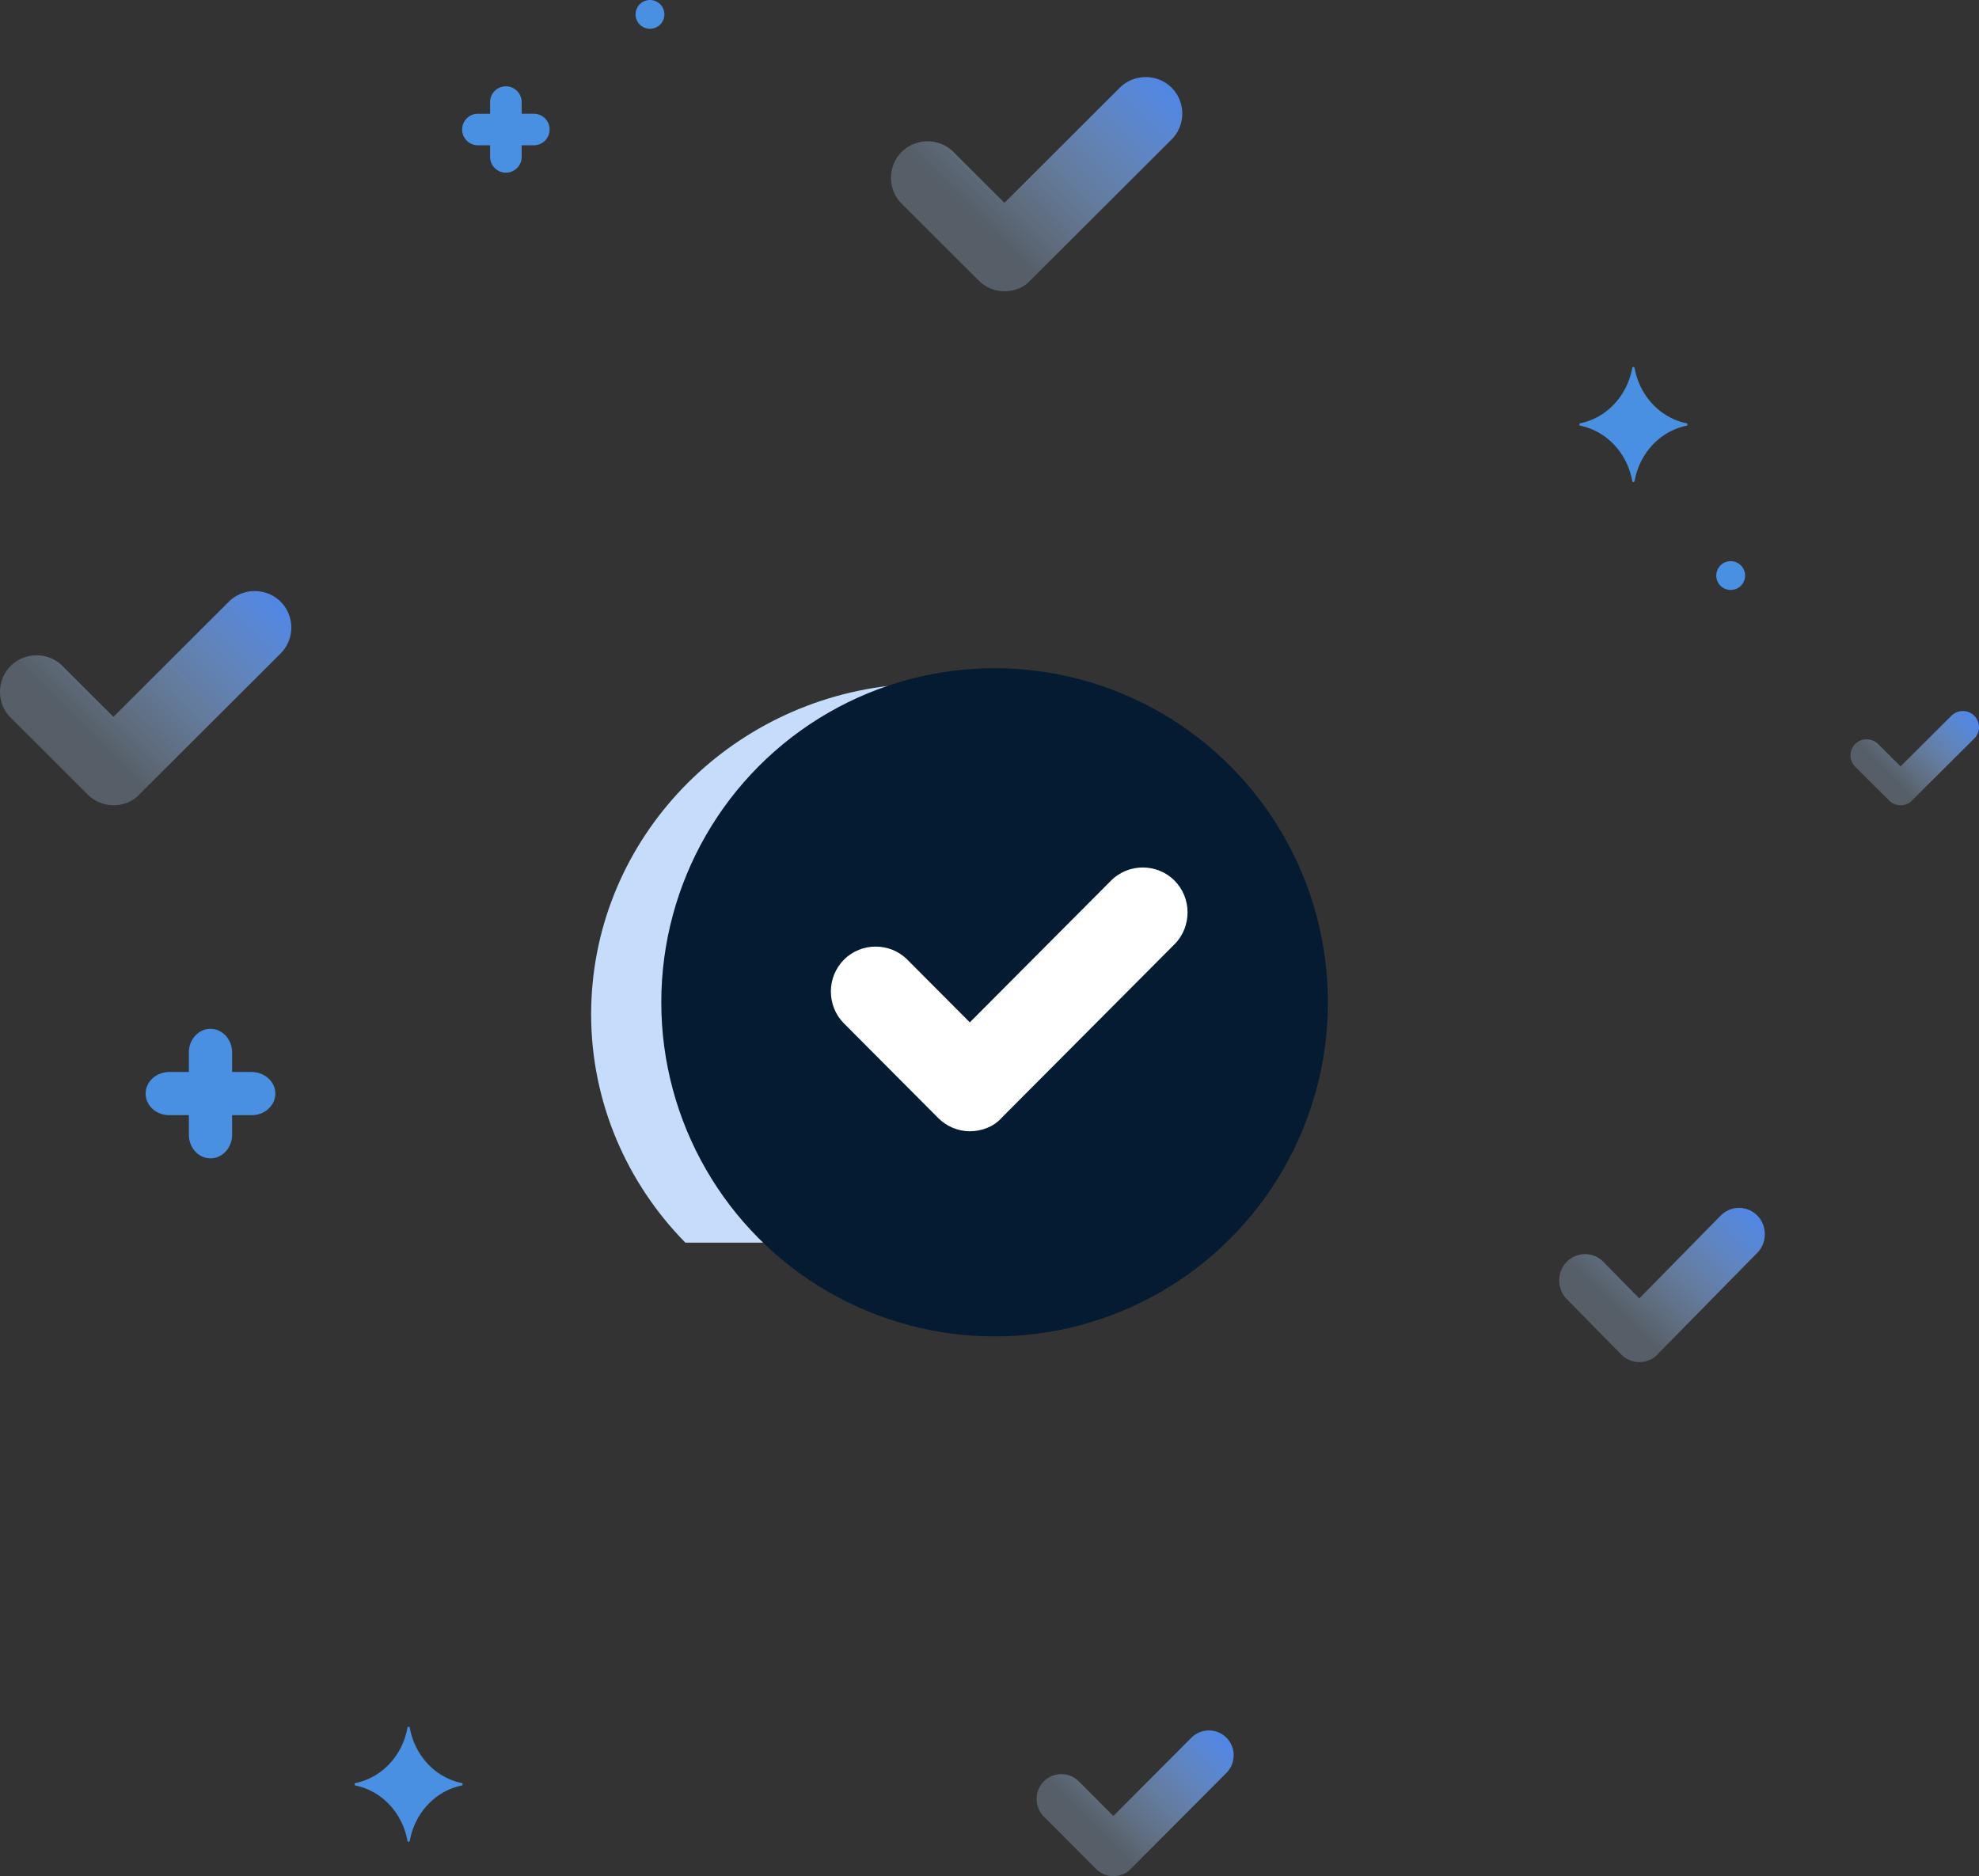 <svg xmlns="http://www.w3.org/2000/svg" width="231" height="219" viewBox="0 0 231 219">
    <rect x="0" y="0" width="231" height="219" fill="#333333" stroke="none"/>
    <defs>
        <linearGradient id="a" x1="30.725%" x2="115.032%" y1="68.919%" y2="7.615%">
            <stop offset="0%" stop-color="#BADCFF" stop-opacity=".256"/>
            <stop offset="100%" stop-color="#4284FB"/>
        </linearGradient>
        <linearGradient id="b" x1="30.725%" x2="115.032%" y1="69.684%" y2="5.903%">
            <stop offset="0%" stop-color="#BADCFF" stop-opacity=".256"/>
            <stop offset="100%" stop-color="#4284FB"/>
        </linearGradient>
        <linearGradient id="c" x1="30.725%" x2="115.032%" y1="68.819%" y2="7.841%">
            <stop offset="0%" stop-color="#BADCFF" stop-opacity=".256"/>
            <stop offset="100%" stop-color="#4284FB"/>
        </linearGradient>
        <linearGradient id="d" x1="30.725%" x2="115.032%" y1="69.117%" y2="7.172%">
            <stop offset="0%" stop-color="#BADCFF" stop-opacity=".256"/>
            <stop offset="100%" stop-color="#4284FB"/>
        </linearGradient>
    </defs>
    <g fill="none" fill-rule="evenodd">
        <g fill="#4A90E2">
            <path d="M27.092 130.176v2.278c0 1.525-1.131 2.76-2.525 2.76-1.393 0-2.521-1.235-2.521-2.76v-2.278h-2.281c-1.527 0-2.765-1.127-2.765-2.518 0-1.392 1.238-2.521 2.765-2.521h2.28v-2.279c0-1.524 1.13-2.76 2.522-2.76 1.394 0 2.525 1.236 2.525 2.76v2.279h2.28c1.527 0 2.766 1.129 2.766 2.52 0 1.392-1.239 2.519-2.765 2.519h-2.281zM196.863 49.407c-3.073-.628-5.478-3.19-6.067-6.462-.018-.079-.093-.127-.166-.11a.142.142 0 0 0-.103.11c-.59 3.273-2.993 5.834-6.067 6.462a.15.15 0 0 0 0 .288c3.074.627 5.478 3.187 6.067 6.461.018.08.092.128.166.11a.142.142 0 0 0 .103-.11c.59-3.274 2.994-5.834 6.067-6.461a.15.15 0 0 0 .101-.179.148.148 0 0 0-.101-.11zM53.897 208.137c-3.073-.628-5.477-3.189-6.067-6.461-.017-.08-.093-.128-.166-.11a.142.142 0 0 0-.102.11c-.59 3.272-2.994 5.833-6.067 6.461a.15.15 0 0 0 0 .288c3.073.628 5.477 3.188 6.067 6.462.017.079.091.128.166.109a.142.142 0 0 0 .102-.11c.59-3.273 2.994-5.833 6.067-6.46a.15.15 0 0 0 .102-.18.148.148 0 0 0-.102-.109zM60.892 16.958v1.36c0 1.014-.826 1.838-1.843 1.838a1.842 1.842 0 0 1-1.843-1.84v-1.358h-1.362a1.841 1.841 0 1 1 0-3.68h1.362V11.92a1.842 1.842 0 0 1 3.686-.001v1.359h1.36a1.841 1.841 0 1 1 0 3.68h-1.36zM202.013 65.508c.447 0 .875.176 1.193.491.078.077.148.163.208.255a1.741 1.741 0 0 1 .25.604c.022.11.033.22.032.33a1.654 1.654 0 0 1-.282.934 1.58 1.58 0 0 1-.208.256 1.7 1.7 0 0 1-2.124.21 1.63 1.63 0 0 1-.618-.757 1.76 1.76 0 0 1-.098-.312 1.757 1.757 0 0 1-.034-.33c.002-.11.013-.221.034-.33a1.77 1.77 0 0 1 .46-.86c.078-.078.164-.149.256-.208a1.665 1.665 0 0 1 .606-.249c.108-.022.217-.034.325-.034zM75.868 0c.446.001.875.176 1.19.49.079.079.148.164.209.256a1.617 1.617 0 0 1 .249.606c.024.108.034.218.034.329a1.737 1.737 0 0 1-.128.642 1.64 1.64 0 0 1-.363.548 1.697 1.697 0 0 1-2.123.209 1.632 1.632 0 0 1-.62-.757 1.734 1.734 0 0 1-.097-.312 1.88 1.88 0 0 1-.033-.33c.002-.111.012-.22.033-.33a1.726 1.726 0 0 1 .253-.605 1.649 1.649 0 0 1 .754-.617c.101-.042.208-.074.316-.095.107-.022.216-.034.326-.034z"/>
        </g>
        <g fill-rule="nonzero" transform="translate(69 78)">
            <path fill="#C5DCFA" d="M34.81 2.053v61.685c0 1.894-1.572 3.315-3.385 3.315H11C4.23 60.186 0 50.713 0 40.413c0-19.772 15.23-36.11 34.81-38.36z"/>
            <ellipse cx="47.095" cy="39" fill="#041B31" rx="38.905" ry="39"/>
            <path fill="#FFF" d="M44.202 54.053c-1.434 0-2.748-.6-3.704-1.56l-10.99-11.032c-2.032-2.039-2.032-5.396 0-7.435 2.03-2.039 5.375-2.039 7.406 0l7.288 7.315 16.487-16.549c2.03-2.039 5.376-2.039 7.407 0 2.03 2.039 2.03 5.397 0 7.435l-20.19 20.267c-.956 1.079-2.39 1.559-3.704 1.559z"/>
        </g>
        <path fill="url(#a)" fill-rule="nonzero" d="M13.244 25a4.284 4.284 0 0 1-3.024-1.266l-8.976-8.958c-1.659-1.655-1.659-4.382 0-6.037 1.658-1.655 4.39-1.655 6.049 0l5.95 5.94L26.708 1.24c1.659-1.655 4.39-1.655 6.05 0 1.658 1.656 1.658 4.382 0 6.037L16.267 23.734c-.78.877-1.95 1.266-3.024 1.266z" transform="translate(0 69)"/>
        <path fill="url(#a)" fill-rule="nonzero" d="M13.244 25a4.284 4.284 0 0 1-3.024-1.266l-8.976-8.958c-1.659-1.655-1.659-4.382 0-6.037 1.658-1.655 4.39-1.655 6.049 0l5.95 5.94L26.708 1.24c1.659-1.655 4.39-1.655 6.05 0 1.658 1.656 1.658 4.382 0 6.037L16.267 23.734c-.78.877-1.95 1.266-3.024 1.266z" transform="translate(104 9)"/>
        <path fill="url(#b)" fill-rule="nonzero" d="M9.349 18c-.827 0-1.584-.35-2.135-.911l-6.336-6.45c-1.17-1.192-1.17-3.155 0-4.347a2.996 2.996 0 0 1 4.27 0l4.2 4.277L18.853.894a2.996 2.996 0 0 1 4.27 0c1.17 1.192 1.17 3.155 0 4.347L11.484 17.089c-.551.63-1.378.911-2.135.911z" transform="translate(182 141)"/>
        <path fill="url(#c)" fill-rule="nonzero" d="M5.843 11c-.517 0-.99-.214-1.334-.557L.549 6.501a1.882 1.882 0 0 1 0-2.656 1.903 1.903 0 0 1 2.668 0L5.843 6.46l5.94-5.913a1.903 1.903 0 0 1 2.668 0 1.882 1.882 0 0 1 0 2.657l-7.274 7.24c-.344.386-.86.557-1.334.557z" transform="translate(216 83)"/>
        <g fill="url(#d)" fill-rule="nonzero" transform="translate(121 202)">
            <path d="M8.96 17a2.89 2.89 0 0 1-2.047-.86L.841 10.047a2.924 2.924 0 0 1 0-4.105 2.901 2.901 0 0 1 4.092 0L8.96 9.98 18.067.844a2.901 2.901 0 0 1 4.092 0 2.924 2.924 0 0 1 0 4.105L11.005 16.14c-.528.596-1.32.861-2.046.861z"/>
        </g>
    </g>
</svg>
